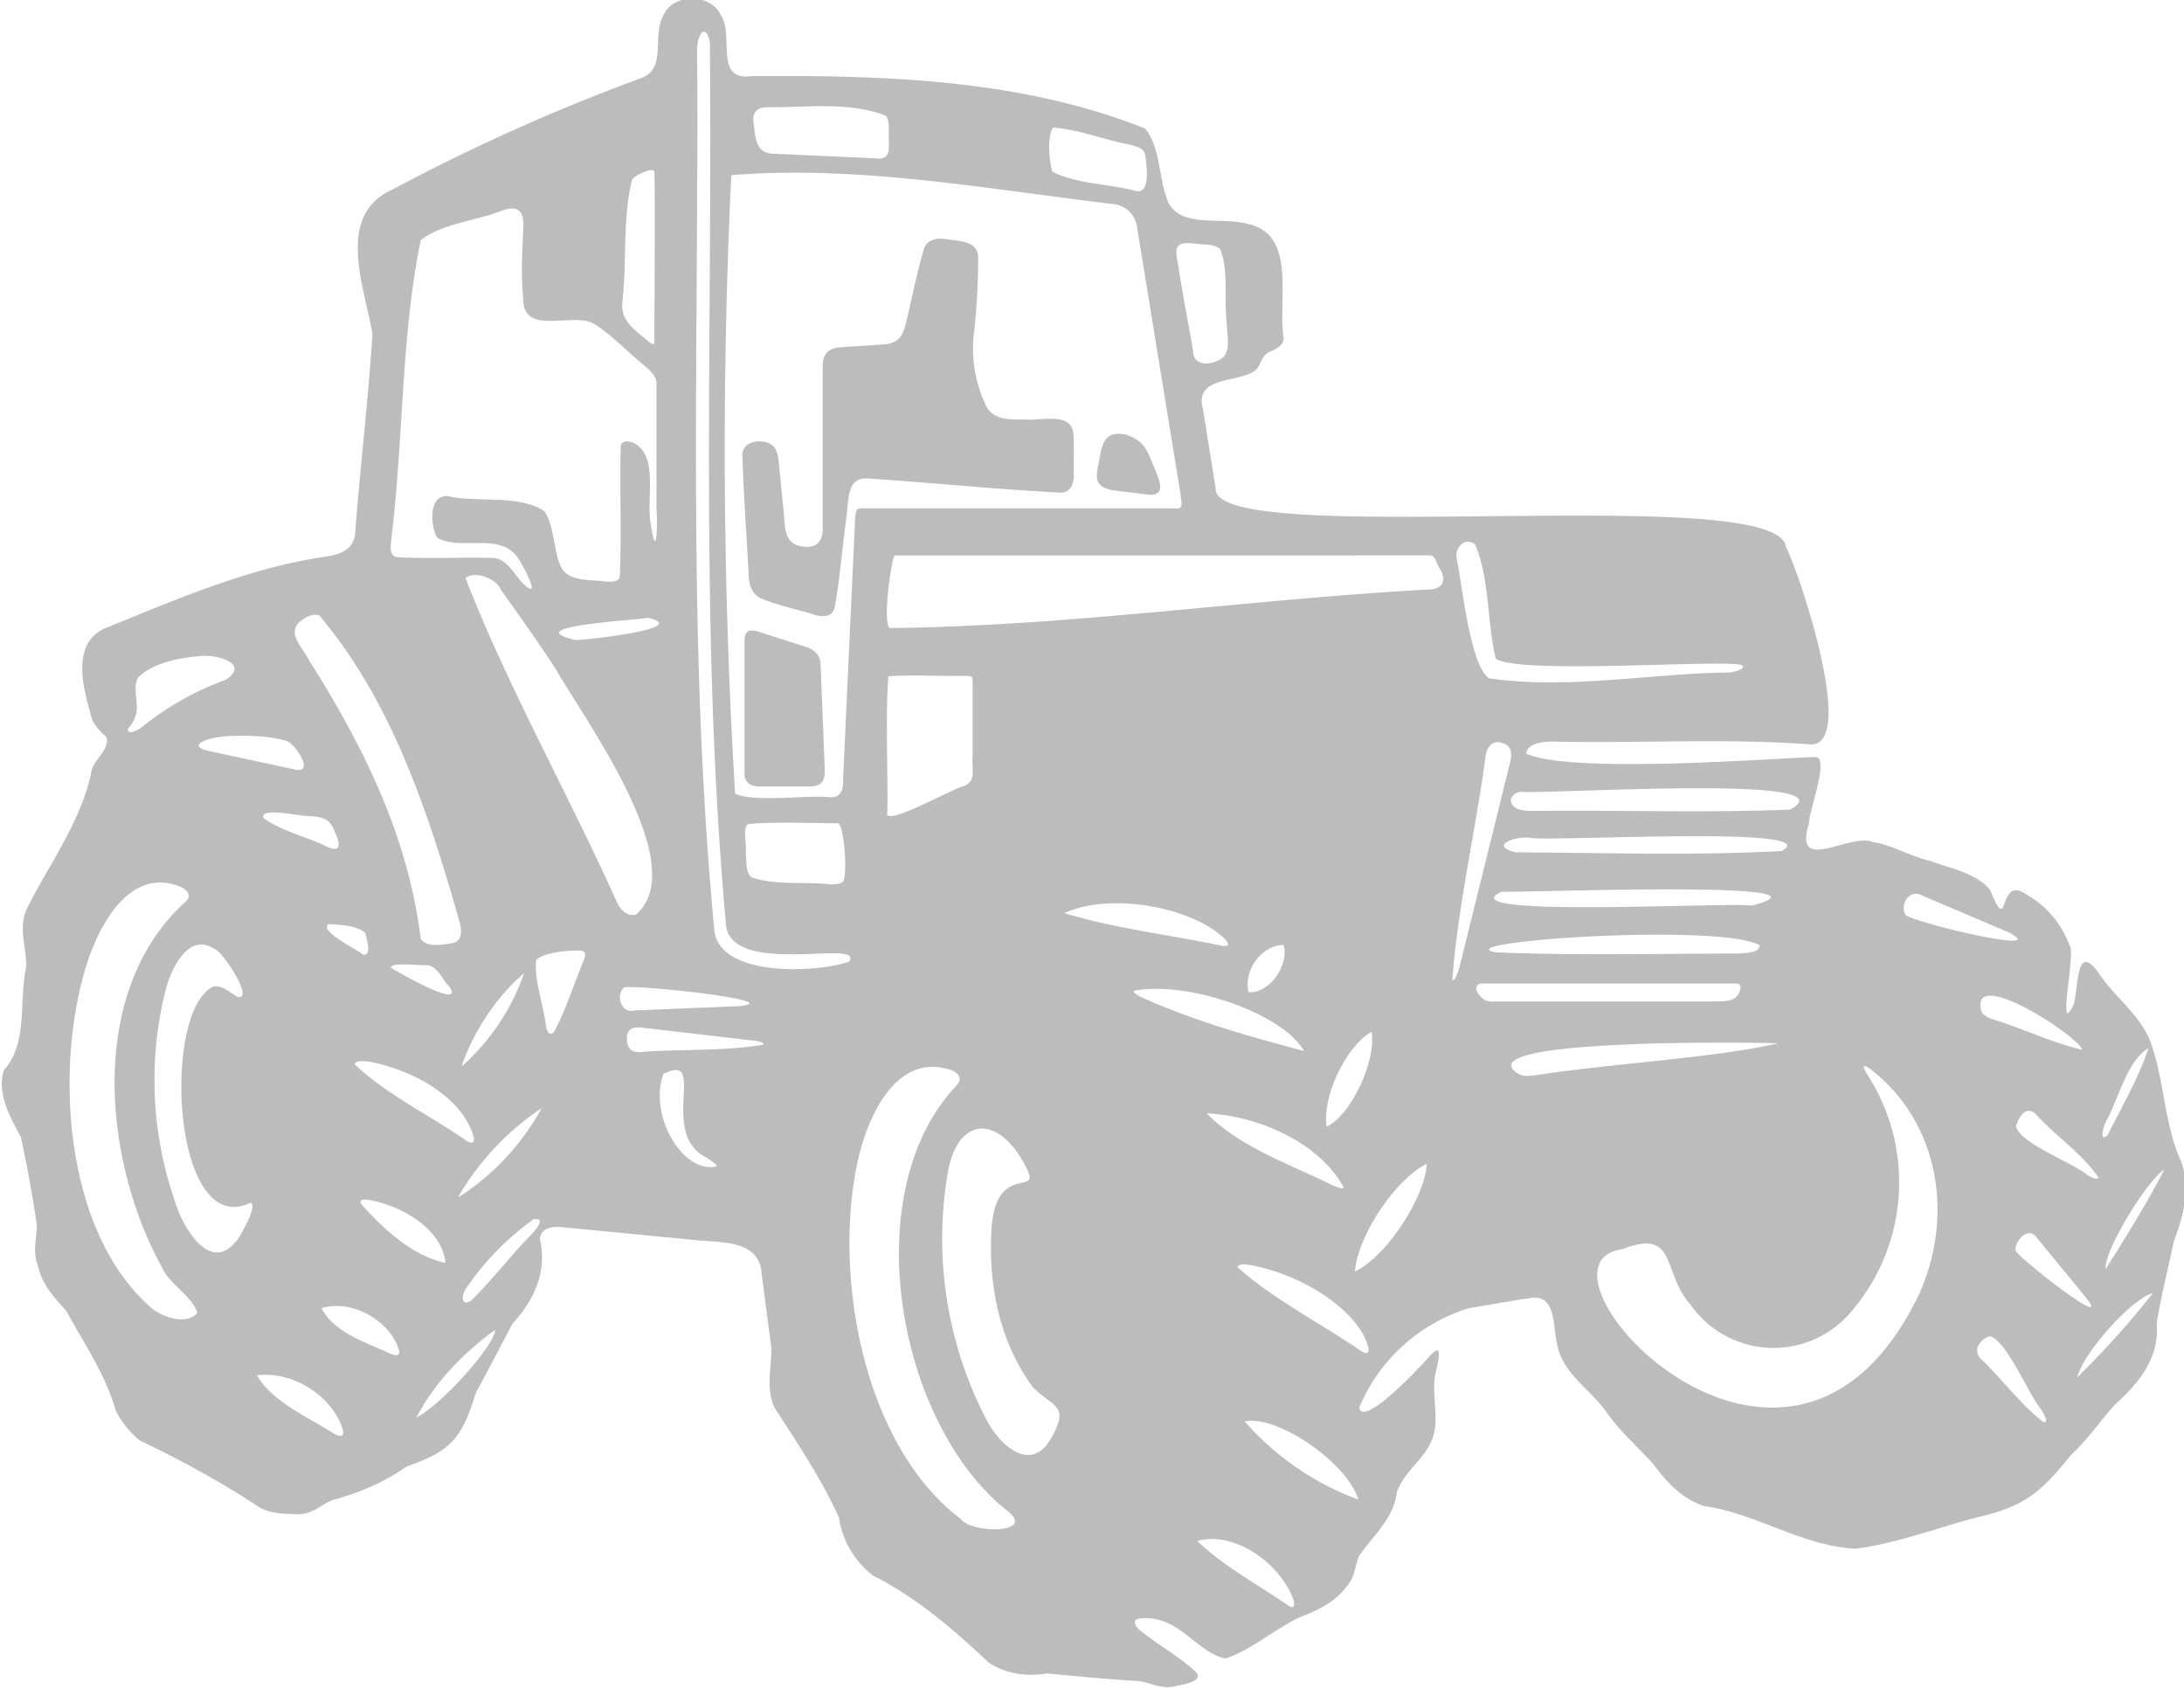 <svg xmlns="http://www.w3.org/2000/svg" data-name="Layer 1" viewBox="0 0 511.3 395.3">
  <path fill="rgba(30,30,30,0.3)" d="M510.7 272c-4.2-9-3.9-19.6-7.5-28.8-2.9-6.4-8.4-10-12.2-15.9-5.2-6.9-4.4 5-5.6 8-4 8 .7-12.8-.9-14a22.6 22.6 0 0 0-10.2-12c-6.8-4.7-3.7 10.6-8.4-1-3.3-4-9.3-5-14-6.8-4.7-1-8.8-3.7-13.4-4.4-5.4-2.3-18.8 7.8-15-4.4 0-2.9 5-15.7 1.4-15.5-10.4.3-57 4-67.6-.8.3-2.8 5.1-2.9 7.4-2.8 19.5.4 39.2-.8 58.6.6 12 1.8-2-40-5.2-46.2-1.7-15.5-134.5.9-133.5-13.7l-3-18.7c-2-7.5 8-6 12-8.7 1.6-1 1.5-3.3 3.2-4.3 1.6-.9 3.6-1.3 3.7-3.5-1.4-8.9 3.2-24.4-8.5-26.7-6-1.8-17 1.5-19-6.5-1.8-5.2-1.4-11.4-4.9-15.8-29-11.6-61.2-12.5-92.2-12.3-8.7 1.3-4.1-9.5-7-14-2.2-5.2-10.7-5.6-13.4-.6-3.2 5.3 1.1 13.2-6 15.3A463 463 0 0 0 92 44.3c-13.7 6-6.6 23-4.8 33.9-1 15.3-2.8 30.7-4 45.8 0 5.1-4.2 6-8.4 6.5-17.5 2.8-34 10-50.3 16.6-7.9 3.6-5 13.9-3.2 20.4.4 2.1 2.5 4 3.6 5 1 3-3.4 5.5-3.6 8.6-2.5 11.6-10.1 21.6-15.2 32-1.8 4.6.2 8.8 0 13.4-1.7 8 .5 17.7-5.2 24-1.7 5.5 1.5 11 4 15.7a314 314 0 0 1 3.7 20.4c0 3.3-1 6.2.2 9.4 1 4.6 3.6 7.4 6.7 10.8 4.2 7.7 9.3 15.1 11.6 23.4a23 23 0 0 0 5.5 6.9c9.4 4.5 18.7 9.5 27.5 15.3 2.5 1.8 6 2 9.2 2 3.6.3 5.6-2.1 8.6-3.3 6.2-1.7 12-4.1 17.2-7.8 10.6-3.7 13-6.6 16.3-17.3 3-5.4 5.7-10.8 8.6-16.2 5-5.4 8.2-12.2 6.4-19.7.2-3 3.4-3.1 5.8-2.8l31 3c5.8.6 14.5-.1 15.1 7.7l2.3 17.7c0 4.8-1.4 9.3.8 13.9 5.3 8.2 11 16.7 15 25.6a21.1 21.1 0 0 0 8 13.6c10 5 19 12.7 27 20.3 4 2.7 8.9 3.4 13.7 2.6 6.7.6 13.5 1.3 20.2 1.7 3.5 0 5.9 2 9.4 1.4 1.4-.4 6.9-1 5.5-3.2-3.7-3.6-8.5-6.2-12.4-9.3-1-.6-3.4-2.8-1.3-3.4 9.2-1.4 13.6 8 20.4 9.3 6-2 11.2-6.6 17-9.5 4.4-1.7 8.5-3.5 11.4-7.4 1.8-2 1.9-4.5 2.8-7 3.2-4.8 8.2-8.7 8.9-15 2.1-6 8.5-8.7 9-15.6.4-4.4-1-9 .4-13.6.7-3.4 1-5.9-2.2-2.1-1.8 2-15 16.2-16 11.5a40.7 40.7 0 0 1 25.7-23.3c5-.8 9.6-1.7 14.6-2.4 5.9-.8 5 6.8 6 10.6 1.2 7.3 8.3 11 12 16.7 3 4.1 6.9 7.6 10.4 11.4 3.2 4.3 6.8 8.3 12 10 12.2 1.7 23.1 9.4 35.5 10 9.3-1.2 18.4-4.6 27.5-7.1 11.8-2.7 15.4-5.5 23-14.9 3.8-3.5 6.7-7.8 10.2-11.7 5.7-5.1 10.5-11 9.8-19 1-6.5 2.7-12.8 4-19.2 2.2-5.7 4-12.4 1.8-18.5Zm-225-213.6c2 5.2.8 11.5 1.5 17.1 0 2.7 1 6.4-.9 8.2-2.3 1.8-7 2.4-7-1.7-1.3-7.5-2.8-15-3.9-22.7-.2-3.3 3.3-2.3 6.2-2.1 1.4.1 3 .1 4.1 1.2Zm-39-28.5c6 .4 11.9 2.9 18 4 1.2.4 2.7.6 3.3 1.9.3 1.6 1.7 9.9-2.1 8.9-6.3-1.7-13.8-1.6-19.5-4.5-.8-2.4-1.3-8.5.2-10.4ZM207.3 27c.9 1 .7 2.4.8 3.6-.3 2.7 1 6.4-2.2 6.5L181.4 36c-4.2 0-4.5-3-4.9-6.7-.5-2.6.3-4.2 3.2-4.2 9.1.1 19.1-1.4 27.7 2Zm-36 14c29.2-2.4 59.6 3.2 88.7 6.7 3.6.2 6 2.6 6.3 6.1l10.1 62c.1 1.5.8 3.2-.8 3.2h-74.2c-1 .1-1 .7-1.2 2.2l-2.8 60.6c0 2.5 0 5-3.3 4.8-4.8-.6-17.2 1.3-22-.8a1345 1345 0 0 1-.9-144.8ZM208 158.3c5-.4 12.6 0 18-.1 1.8 0 1.7.2 1.7 2.2V177c-.3 3.3 1 5.6-2 7-2 .2-18.7 9.7-18 6.3.3-5-.5-24.3.3-32Zm-10.7 48.1c-.6.6-2 .6-3 .6-5.8-.7-12.5.3-18.3-1.6-1.5-1-1.2-4-1.4-6.3.2-1.7-.8-5.2.5-6.2 5.6-.6 16.5-.2 20.9-.2 1.7-.4 2.5 13 1.3 13.7ZM83 249.1c.3-1 2.4-.7 3.5-.6 12 2.4 21.7 9.2 24.2 17 .4 1.1.5 2.5-1.2 1.7-8.6-6-19-11-26.5-18.1Zm21.3 46.5C96.7 294 90 287.9 84.7 282c-1-1.4.8-1.3 1.8-1.1 8 1.4 17.1 7.1 17.8 14.7Zm-27.5-79.3c2.4.1 6.9.3 8.7 2.1.3 1.1 1.7 5.6-.6 5-1.3-1.2-10-5.3-8.1-7Zm-15.1-25c-.8-2.4 8.8-.2 10.4-.3 3.3.2 5.2.5 6.3 3.8 1.2 2.4 1.7 5-1.8 3.4-4.8-2.4-10.7-3.6-15-6.8Zm29.8 35.2c0-1.4 7.2-.4 8.6-.6 2.4.4 3.3 3.2 5 4.9 4.2 6-12.4-3.5-13.6-4.3Zm16.6 23c2.7-8 8.2-16.3 14.6-21.7a52 52 0 0 1-14.6 21.8Zm.8-114.1c2-1.9 7.2-.2 8.4 2.7 4.3 6 8.6 12.1 12.7 18.3 6.8 12 32 46 19 57.6-2.1.7-3.7-1-4.6-2.9C133.1 186 119 161 109 135.4Zm25.8 14.4c-13.8-3.2 14-4.6 17-5.2 10.7 2.5-15.2 5.3-17 5.2ZM148 42c.6-1 5-3 5.2-1.8.2 6 0 33.5 0 39.6.2 1.8-1.8-.3-2.5-.8-2.9-2.3-5.4-4.5-5-8.3 1.1-9.4 0-19.6 2.3-28.7ZM98.5 56.2c5.3-4 12.7-4.4 19-6.9 3.7-1.3 5.2-.1 5 3.9-.2 5.7-.6 11.2 0 16.8 0 8.8 11.6 2.9 16.6 5.8 4 2.5 7.5 6.3 11.2 9.3 1.6 1.4 3.6 2.8 3.4 5.1v29c.3 4.8-.1 11.9-1.3 3.7-1.3-5.6 2-16.1-4-19.2-1.4-.6-3.2-.7-3.1 1.3-.2 7 .2 22.2-.2 30-.6 2-4.2.8-6.1.9-3.1-.3-6.8-.4-8-4-1.4-3.7-1.4-9.2-3.6-12.3-6.1-3.8-14.8-2-21.7-3.3-5.6-1.5-5 7-3.3 9.6 5.4 3 14.2-1.2 18.5 4.2.9 1 6.2 10.7 2 6.9-2.3-2-4-6.2-7.4-6.4-5.6-.2-17.2.2-22.6-.2-2.1-.4-1.3-3.3-1.2-5 2.8-23.2 2.2-46.9 6.8-69.2ZM74.7 144c17.2 20.3 25.8 46.8 33 72.2.4 1.8.5 4-1.6 4.5-2.4.5-6.4 1.1-7.6-1-3-24.1-13.5-45.2-26.3-65.4-1.2-2.5-4.4-5.3-2.7-8 1-1.4 3.4-2.8 5.2-2.3ZM68 174c1.9 1.4 5.7 7.5.5 6l-20-4.3c-.7-.2-1.9-.5-2-1.3 1.9-3.2 18.6-2.5 21.5-.5Zm-35.8-15.2c3-3.5 9.7-4.8 14.2-5.2 3.7-.6 12.4 1.5 6.5 5.5a68 68 0 0 0-19.7 11.1c-.8.6-3.6 2.2-3.2.3 4-4.5.6-7.6 2.2-11.7Zm3.2 147.3c-20.4-17.7-22.8-56.3-15-80.7 2.9-9 10-22.3 21.4-18 1.6.5 3.4 2 1.7 3.6-23.1 20.8-19.5 60.5-5.5 85.8 1.8 3.9 7 6.6 8.2 10.5-2.6 3-8.2 1-10.8-1.2Zm19.8-15.5c-6.1 7.5-12.4-3.4-14.1-9a86.6 86.6 0 0 1-2.3-50C40 227 44 218.2 50 222c2 .3 9.7 12.3 5.6 11.3-1.5-.7-3.7-3-5.8-2.3-12 5.9-9.5 59.4 8.9 50.5 1.7.8-2.6 8.1-3.5 9.2Zm5 31.3c8.7-1 17.3 5 19.8 12 .8 2.1.2 2.8-1.9 1.6-5.8-3.7-14.6-7.5-18-13.7Zm15.1-15.7c7.2-2.2 15.7 3 17.9 9.2.7 1.7 0 2.2-1.7 1.5-5.6-2.6-13.4-5-16.2-10.7Zm22.2 25.6c4-7.9 11.1-15.3 18.4-20.5 0 3.5-12.5 17.5-18.4 20.5Zm25.8-41.7c-4.4 4.6-8.5 10-13.1 14.4-2.4 1.4-2.1-1.6-1.1-2.9a64.2 64.2 0 0 1 15.8-16.2c3.7-.6-.5 3.6-1.6 4.7Zm-16-10a63 63 0 0 1 19.5-20.7 57.7 57.7 0 0 1-19.4 20.8ZM130 241c-1 1.9-2 .7-2.2-1-.6-5-2.7-10.2-2.3-15.2 1.3-1.9 8.8-2.6 11-2.2.8.5.4 1.6.1 2.3-2.3 5.7-4 11-6.6 16.1Zm16-9.8c.7-1 39 3 27.2 4.3l-24.5 1c-3.2.9-4.6-3.3-2.7-5.3Zm9.3 20.2c10.6-5.4-1.4 14 10.2 19.6.6.5 2.4 1.5 2.3 2-8 1.9-16-12-12.5-21.6Zm23.5-6.9c-9.1 1.6-18.7 1-28.3 1.7-2.7.4-4-.9-3.7-3.8.4-2.2 2.3-2 4-1.8l25.9 3c.6.1 2.3.3 2 1ZM199 225c-7.4 2.8-31.1 3.9-31.8-7.6-6.5-68.6-3.5-137.8-4-206.5.8-5.8 3.3-3.5 3 .8.6 68-2.4 136.3 3.7 204 .1 13.4 32.1 4 29 9.2Zm26 130.6c-23.1-17.4-30.2-57.8-24-84.7 2.3-9.7 8.8-24.3 21.1-20.6 1.7.4 3.5 1.7 2 3.6-23.8 24.8-14.2 78.7 11.3 99.4 8 5.8-8 5.7-10.4 2.3Zm21-18.8c-4.7 8-11.8 1.6-14.9-4.2a91.5 91.5 0 0 1-9.4-56.9c1.9-14.5 12.1-15.3 18.5-2.5 4 7.4-7.3-1.8-8.1 15-.7 12.8 2 26.2 9.8 36.6 4.7 4.7 8.7 4 4.1 12Zm3-123c11.7-5.4 31.6-.9 38.1 6.4.8 1 .4 1.3-.9 1.2-12.3-2.6-25.5-4.1-37.1-7.7Zm56.3 32.2c-12.8-3.4-25.7-7-37.9-12.5-.6-.3-2.1-1-2-1.6 12.4-2.4 34.7 5.1 39.9 14.1Zm-13-13.8c-1.2-5 3-11 8.2-11 1.4 4.9-3.6 11.6-8.3 11Zm22.3 45.9c-.4.3-1.7-.3-2.3-.5-10-5-22-9-29.8-17 11.7.5 26.4 6.7 32.1 17.4v.1Zm-4-14.4c-1.1-7 4.5-18.8 10.5-22.2 1.2 6.5-4.7 19.5-10.5 22.2Zm-30.3 97c8.9-2.5 19.7 5.5 22.6 14 .2 1.1 0 1.8-1 1.3-7.2-5-15.5-9.4-21.6-15.3ZM318 351a65.3 65.3 0 0 1-26.6-18.3c7.5-1.6 24 9.6 26.6 18.3Zm-28.3-54.4c.1-.9 2.2-.6 3-.5 13 2.4 25.2 11 27.5 18.8.4 1.2.3 2.4-1.3 1.5-9.4-6.5-20.7-12.2-29.2-19.8Zm27.5 1c.7-8.4 9.4-21.5 16.8-25.2-.3 7.9-9.7 22-16.8 25.2Zm-109-150.7c-1.5-1.7.3-14.8 1.2-16.9H335c1.2.4 1 1.4 2.2 3.3 1.6 2.8.3 4.8-3.1 4.7-41.8 2.3-84.2 8.6-126 9Zm284.9 115.5c2.9-5.2 4.8-14 9.9-17.1-2.2 6.7-6.3 13.9-9.6 20.4-2 1.9-1-2.2-.3-3.3Zm-5.6-16.7c-7.1-1.6-14-5-21.2-7.2a6 6 0 0 1-2.3-1.4c-3.7-11.6 22.2 5.1 23.5 8.6Zm3.8 29.9c-.4.8-2.2-.3-2.8-.7-3.4-2.8-16-7.5-16.5-11.3.6-2.2 2.4-5.1 4.7-2.7 4.8 5.2 10.8 9.2 14.6 14.7Zm-135.2-90.3c4 .8 78.5-4.3 63 4.2-19.7.8-39.6.1-59.3.3-2.1 0-5.6.2-6.1-2.3 0-1.1 1-2 2.4-2.2ZM410 212c-3.6-1-72.2 3-58.4-3.3 2.3.4 82.7-2.9 58.4 3.3Zm1.9 9.2c.3 1.8-3.4 1.9-5 2-18.9 0-38 .5-56.9-.3-11.5-2.5 52-6.9 61.9-1.7Zm-57.1-21.7c-6.5-1.6.3-3.9 3.4-3.4 4 1 70.2-3 58.9 3.1-20.6 1.1-41.6.4-62.3.3Zm-9.5-72.1c3.5 7.8 2.8 18.6 4.9 26.8 5.9 3.7 51 .2 57.3 1.4 2.1.8-2.2 2-3.2 1.8-18.2.3-37.2 4-55.6 1.4-4.5-2.6-6.4-22.1-7.6-27.7-.8-2.6 1.7-5.6 4.2-3.7Zm-5.3 102c1.3-17.3 5.4-34.7 7.8-52.4.2-2.2 1.8-4 4.1-3 2 .6 2.1 2.4 1.7 4.2l-12 48.5c-.3.8-1 3.1-1.6 2.7Zm9.7 5c-2.9.7-6.4-4.6-2-4.2h58.9c1.3 0 1 1.9 0 3-1.1 1.2-3.3 1.2-5 1.2h-51.9Zm5.7 16.9c-13-8.4 57.3-7.3 60.9-7.1-14.6 3.4-38.9 4.7-57 7.5-1.3.2-2.8.3-3.9-.4Zm94 51.4c-30.7 64.2-95.2-6.8-69.6-10.3 13-5.1 9.2 5.5 16 13a23.7 23.7 0 0 0 37.6 1.6 46.4 46.4 0 0 0 4-55.1c-1-1.6-1.9-3.3.3-1.8 15.9 12.1 20 33.7 11.7 52.6ZM446 214c-1.2-2.6 1.2-6.1 4.2-4.3l20 8.5c11 5.7-23.8-2.6-24.2-4.2Zm32.6 119c-5.4-4-9.6-9.9-14.5-14.6-2.4-1.9-.9-4.8 1.6-5.6 3.8.3 9.4 14 12.3 17.3.3.6 1.7 2.7.6 2.8Zm-6.8-40.3c0-2.6 3.3-5.9 5.2-2.8l11.5 14c6.3 8-16.6-10-16.6-11.2Zm14.5 29.7c1.6-6.2 13.3-18.8 17.7-19.7a205.2 205.2 0 0 1-17.7 19.7ZM493 297c-.8-3.3 9-20 13.7-23.3-3.9 7.7-9 15.8-13.7 23.3Z"/>
  <path fill="rgba(30,30,30,0.3)" d="M210.3 79.4c1-1 1.5-2.4 1.8-3.8 1.4-5.7 2.5-11.6 4.2-17.3.7-2.3 3.2-2.7 5.4-2.3 3.4.5 7 .5 7.3 4a160 160 0 0 1-.9 17.2 31 31 0 0 0 2.4 17c1.6 4.3 5.7 4 9.8 4 3.6.3 10.5-1.8 11 3.3.2 3.2 0 6.5.1 9.8 0 2.2-1 4.2-3.4 4-15-.8-29.7-2.3-44.8-3.3-4.9-.4-4.5 4.8-5 8.7-1 7.1-1.5 14.4-2.8 21.5-.6 2.4-3 2.3-5 1.6-4.2-1.3-8.4-2.1-12.4-3.8-1.9-1-2.6-3-2.7-5-.5-9.5-1.2-18.9-1.5-28.4-.1-3.5 4.8-4.1 7.1-2.3 1.3 1.1 1.4 3.5 1.6 5.8l1 10c.3 3.5.2 7 3.8 7.7 3.7.8 5.5-.9 5.3-4.6v-37c0-1.2.1-2.6.9-3.5.7-1 2-1.3 3.1-1.4l9-.6c1.7 0 3.5-.3 4.6-1.2v-.1ZM175 147.8c.7-.4 1.7-.2 2.4 0l11.2 3.6c1.8.5 3.3 1.8 3.5 3.7l1 25.3c0 1-.2 2.4-1 3-.6.5-1.4.6-2.2.7h-11.8c-1.9.1-3.8-.7-3.8-2.9v-30.7c0-.9 0-2.1.7-2.6Zm82.3-34.6c-.7-1-.6-2.5-.2-4.2.5-2.2.6-5.3 2.3-6.7 1.8-1.4 5-.7 7 .8 2 1.4 2.7 3.7 3.6 5.8 1.2 3.1 3.4 7.1-1 6.9l-7.3-.9c-1.9-.2-3.5-.6-4.3-1.6v-.1Z"/>
</svg>
